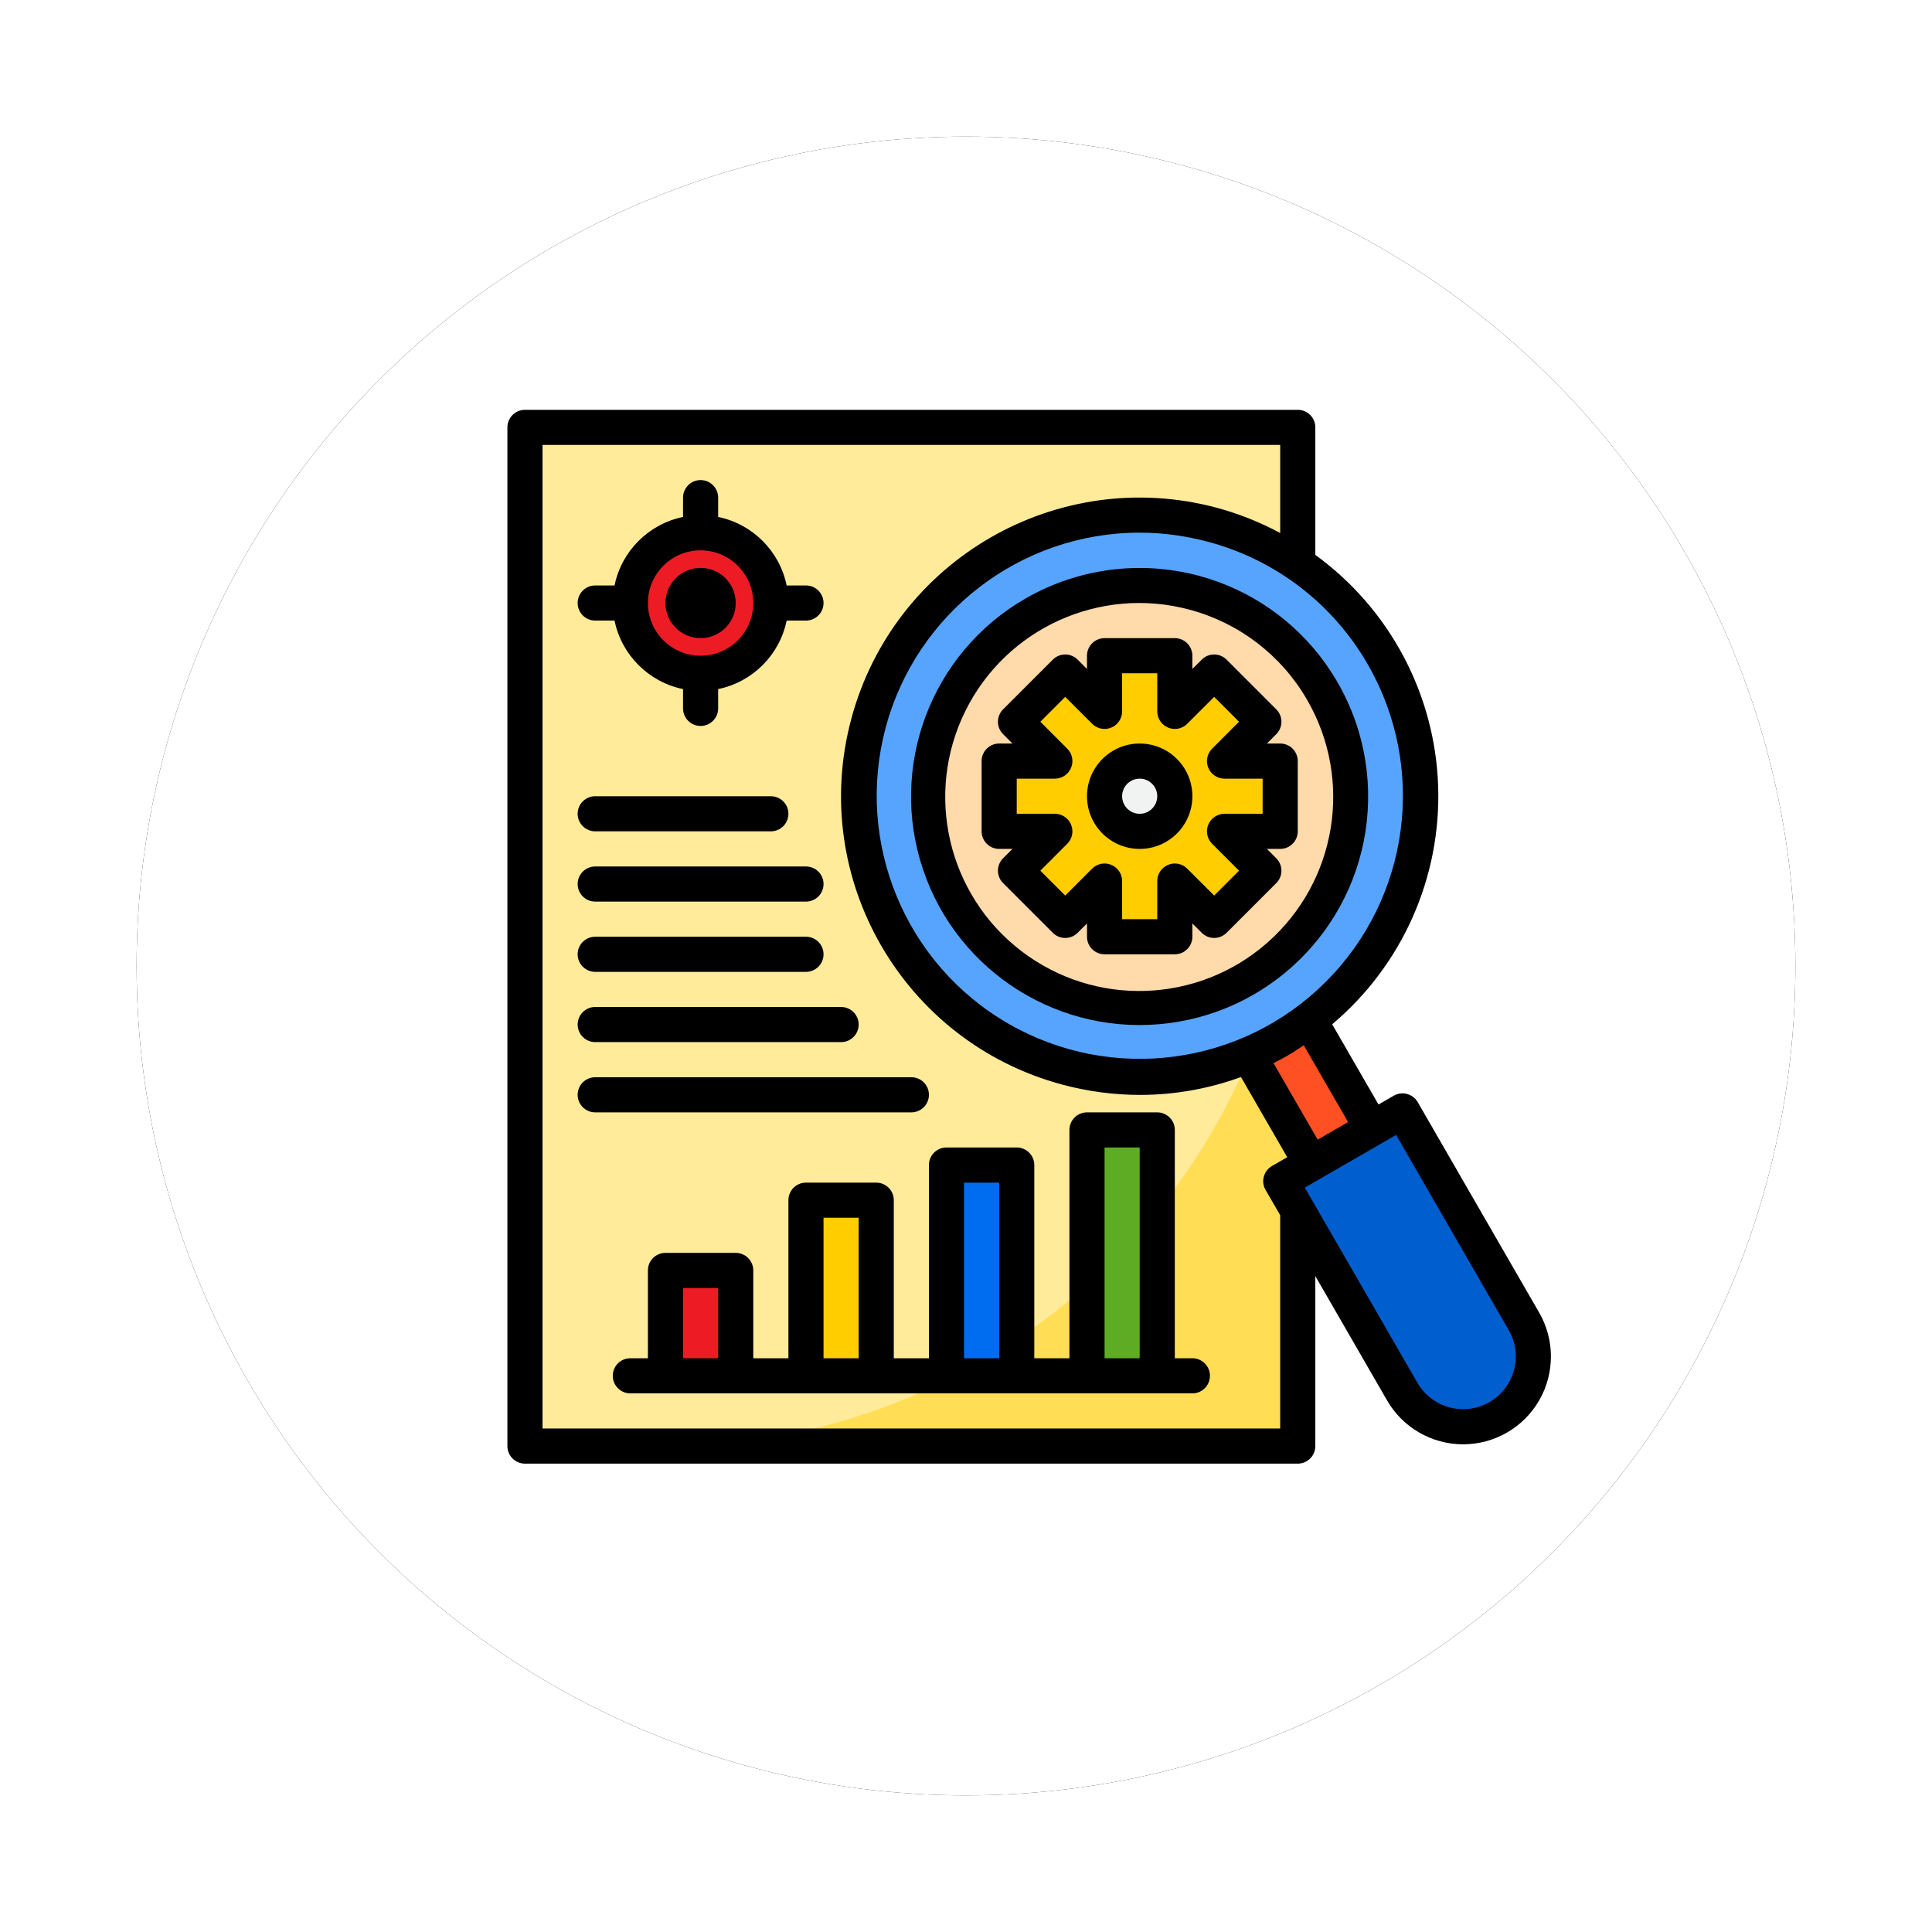 <?xml version="1.0" encoding="UTF-8"?>
<svg width="99px" height="99px" viewBox="0 0 99 99" version="1.1" xmlns="http://www.w3.org/2000/svg" xmlns:xlink="http://www.w3.org/1999/xlink">
    <!-- Generator: Sketch 52.3 (67297) - http://www.bohemiancoding.com/sketch -->
    <title>Group 14</title>
    <desc>Created with Sketch.</desc>
    <defs>
        <filter x="-18.8%" y="-18.8%" width="137.6%" height="137.6%" filterUnits="objectBoundingBox" id="filter-1">
            <feOffset dx="0" dy="2" in="SourceAlpha" result="shadowOffsetOuter1"></feOffset>
            <feGaussianBlur stdDeviation="2" in="shadowOffsetOuter1" result="shadowBlurOuter1"></feGaussianBlur>
            <feColorMatrix values="0 0 0 0 0   0 0 0 0 0   0 0 0 0 0  0 0 0 0.5 0" type="matrix" in="shadowBlurOuter1" result="shadowMatrixOuter1"></feColorMatrix>
            <feMerge>
                <feMergeNode in="shadowMatrixOuter1"></feMergeNode>
                <feMergeNode in="SourceGraphic"></feMergeNode>
            </feMerge>
        </filter>
        <circle id="path-2" cx="42.5" cy="42.5" r="42.5"></circle>
        <filter x="-7.1%" y="-7.1%" width="114.1%" height="114.1%" filterUnits="objectBoundingBox" id="filter-4">
            <feOffset dx="0" dy="0" in="SourceAlpha" result="shadowOffsetOuter1"></feOffset>
            <feGaussianBlur stdDeviation="2" in="shadowOffsetOuter1" result="shadowBlurOuter1"></feGaussianBlur>
            <feColorMatrix values="0 0 0 0 0   0 0 0 0 0   0 0 0 0 0  0 0 0 0.5 0" type="matrix" in="shadowBlurOuter1"></feColorMatrix>
        </filter>
        <filter x="-14.8%" y="-14.8%" width="129.6%" height="129.6%" filterUnits="objectBoundingBox" id="filter-5">
            <feOffset dx="0" dy="0" in="SourceAlpha" result="shadowOffsetOuter1"></feOffset>
            <feGaussianBlur stdDeviation="2" in="shadowOffsetOuter1" result="shadowBlurOuter1"></feGaussianBlur>
            <feColorMatrix values="0 0 0 0 0   0 0 0 0 0   0 0 0 0 0  0 0 0 0.5 0" type="matrix" in="shadowBlurOuter1" result="shadowMatrixOuter1"></feColorMatrix>
            <feMerge>
                <feMergeNode in="shadowMatrixOuter1"></feMergeNode>
                <feMergeNode in="SourceGraphic"></feMergeNode>
            </feMerge>
        </filter>
    </defs>
    <g id="Page-1" stroke="none" stroke-width="1" fill="none" fill-rule="evenodd">
        <g id="Artboard" transform="translate(-195, -99)">
            <g id="Group-14" transform="translate(202, 104)">
                <g id="Group-13">
                    <g id="Group-12">
                        <g id="Group-11">
                            <g id="Group-10">
                                <g id="Group-5">
                                    <g id="Group">
                                        <g id="Group-2" filter="url(#filter-1)">
                                            <mask id="mask-3" fill="white">
                                                <use xlink:href="#path-2"></use>
                                            </mask>
                                            <g id="Mask">
                                                <use fill="black" fill-opacity="1" filter="url(#filter-4)" xlink:href="#path-2"></use>
                                                <use fill="#FFFFFF" fill-rule="evenodd" xlink:href="#path-2"></use>
                                            </g>
                                        </g>
                                    </g>
                                </g>
                            </g>
                        </g>
                    </g>
                </g>
                <g id="preformance" filter="url(#filter-5)" transform="translate(19, 16)">
                    <polygon id="Path" fill="#FFEB99" points="0.9 0.9 40.5 0.9 40.5 53.1 0.9 53.1"></polygon>
                    <path d="M8.1,53.1 L40.5,53.1 L40.5,20.7 C40.5,38.594 25.994,53.1 8.1,53.1 Z" id="Path" fill="#FFDE55"></path>
                    <path d="M39.6,32.274 C32.712,36.248 23.907,33.886 19.932,26.999 C15.957,20.111 18.317,11.306 25.204,7.33 C32.091,3.354 40.897,5.714 44.874,12.6 C48.844,19.49 46.484,28.293 39.6,32.274 Z" id="Path" fill="#57A4FF"></path>
                    <path d="M37.8,29.151 C34.017,31.336 29.291,31.028 25.824,28.369 C22.358,25.71 20.835,21.225 21.965,17.005 C23.096,12.785 26.657,9.662 30.988,9.092 C35.319,8.521 39.567,10.617 41.751,14.4 C44.727,19.565 42.959,26.165 37.8,29.151 Z" id="Path" fill="#FFDAAA"></path>
                    <path d="M50.773,51.622 C52.494,50.628 53.084,48.426 52.09,46.705 L45.868,35.927 L44.309,36.827 L41.191,38.627 L39.632,39.527 L40.5,41.029 L45.855,50.305 C46.849,52.026 49.051,52.616 50.773,51.622 Z" id="Path" fill="#005ECE"></path>
                    <polygon id="Path" fill="#FFCD00" points="15.3 40.5 18.9 40.5 18.9 49.5 15.3 49.5"></polygon>
                    <polygon id="Path" fill="#ED1C24" points="8.1 44.1 11.7 44.1 11.7 49.5 8.1 49.5"></polygon>
                    <polygon id="Path" fill="#FFCD00" points="39.6 21.6 36.747 21.6 38.763 23.616 36.216 26.163 34.2 24.147 34.2 27 30.6 27 30.6 24.147 28.584 26.163 26.037 23.616 28.053 21.6 25.2 21.6 25.2 18 28.053 18 26.037 15.984 28.584 13.437 30.6 15.453 30.6 12.6 34.2 12.6 34.2 15.453 36.216 13.437 38.763 15.984 36.747 18 39.6 18"></polygon>
                    <circle id="Oval" fill="#F1F2F2" cx="32.4" cy="19.8" r="1.8"></circle>
                    <path d="M6.3,9.9 C6.3,11.888 7.912,13.5 9.9,13.5 C11.888,13.5 13.5,11.888 13.5,9.9 C13.5,7.912 11.888,6.3 9.9,6.3 C7.912,6.3 6.3,7.912 6.3,9.9 Z M9.9,9 C10.397,9 10.8,9.403 10.8,9.9 C10.8,10.397 10.397,10.8 9.9,10.8 C9.403,10.8 9,10.397 9,9.9 C9,9.403 9.403,9 9.9,9 Z" id="Shape" fill="#ED1C24" fill-rule="nonzero"></path>
                    <circle id="Oval" fill="#57A4FF" cx="9.9" cy="9.9" r="1"></circle>
                    <path d="M41.012,31.331 C40.11,32.017 39.125,32.586 38.08,33.024 L37.99,33.077 L41.194,38.627 L44.312,36.827 L41.108,31.277 L41.012,31.331 Z" id="Path" fill="#FF5023"></path>
                    <polygon id="Path" fill="#5EAC24" points="29.7 36.9 33.3 36.9 33.3 49.5 29.7 49.5"></polygon>
                    <polygon id="Path" fill="#006DF0" points="22.5 38.7 26.1 38.7 26.1 49.5 22.5 49.5"></polygon>
                    <path d="M26.55,9.668 C21.708,12.457 19.512,18.279 21.304,23.572 C23.097,28.864 28.379,32.153 33.919,31.426 C39.46,30.699 43.715,26.159 44.082,20.583 C44.448,15.007 40.824,9.949 35.427,8.503 C32.43,7.701 29.238,8.119 26.55,9.668 Z M40.973,14.85 C43.356,18.954 42.505,24.17 38.941,27.305 C35.378,30.439 30.096,30.617 26.329,27.73 C22.563,24.843 21.362,19.696 23.463,15.441 C25.563,11.185 30.379,9.008 34.961,10.242 C37.496,10.921 39.659,12.579 40.973,14.85 Z" id="Shape" fill="#000000" fill-rule="nonzero"></path>
                    <path d="M52.87,46.26 L46.647,35.476 C46.398,35.046 45.848,34.898 45.418,35.147 L44.638,35.597 L42.264,31.486 C45.859,28.459 47.861,23.946 47.693,19.249 C47.524,14.553 45.203,10.195 41.4,7.434 L41.4,0.9 C41.4,0.403 40.997,0 40.5,0 L0.9,0 C0.403,0 0,0.403 0,0.9 L0,53.1 C0,53.597 0.403,54 0.9,54 L40.5,54 C40.997,54 41.4,53.597 41.4,53.1 L41.4,44.389 L45.076,50.76 C45.879,52.152 47.365,53.01 48.973,53.01 C50.581,53.01 52.066,52.153 52.87,50.76 C53.674,49.368 53.674,47.652 52.87,46.26 Z M43.079,36.497 L42.3,36.947 L41.521,37.397 L39.256,33.475 C39.526,33.34 39.789,33.205 40.05,33.051 C40.311,32.897 40.557,32.728 40.808,32.563 L43.079,36.497 Z M44.091,13.05 C47.133,18.335 46.249,25.004 41.935,29.313 C37.621,33.623 30.952,34.501 25.67,31.454 C20.388,28.407 17.809,22.194 19.38,16.302 C20.95,10.41 26.281,6.306 32.378,6.294 C33.566,6.295 34.747,6.452 35.894,6.76 C39.357,7.678 42.308,9.943 44.091,13.05 Z M39.6,52.2 L1.8,52.2 L1.8,1.8 L39.6,1.8 L39.6,6.312 C38.572,5.76 37.485,5.327 36.36,5.021 C28.198,2.834 19.808,7.678 17.621,15.84 C15.434,24.002 20.278,32.392 28.44,34.579 C29.739,34.928 31.079,35.105 32.424,35.106 C34.187,35.104 35.935,34.794 37.59,34.19 L39.96,38.297 L39.181,38.747 C38.75,38.995 38.603,39.546 38.851,39.976 L39.6,41.27 L39.6,52.2 Z M51.581,49.204 C51.3,50.261 50.408,51.044 49.324,51.187 C48.239,51.329 47.176,50.804 46.631,49.855 L40.86,39.856 L45.54,37.157 L51.311,47.16 C51.67,47.778 51.767,48.514 51.581,49.204 Z" id="Shape" fill="#000000" fill-rule="nonzero"></path>
                    <path d="M35.1,48.6 L34.2,48.6 L34.2,36.9 C34.2,36.403 33.797,36 33.3,36 L29.7,36 C29.203,36 28.8,36.403 28.8,36.9 L28.8,48.6 L27,48.6 L27,38.7 C27,38.203 26.597,37.8 26.1,37.8 L22.5,37.8 C22.003,37.8 21.6,38.203 21.6,38.7 L21.6,48.6 L19.8,48.6 L19.8,40.5 C19.8,40.003 19.397,39.6 18.9,39.6 L15.3,39.6 C14.803,39.6 14.4,40.003 14.4,40.5 L14.4,48.6 L12.6,48.6 L12.6,44.1 C12.6,43.603 12.197,43.2 11.7,43.2 L8.1,43.2 C7.603,43.2 7.2,43.603 7.2,44.1 L7.2,48.6 L6.3,48.6 C5.803,48.6 5.4,49.003 5.4,49.5 C5.4,49.997 5.803,50.4 6.3,50.4 L35.1,50.4 C35.597,50.4 36,49.997 36,49.5 C36,49.003 35.597,48.6 35.1,48.6 Z M9,48.6 L9,45 L10.8,45 L10.8,48.6 L9,48.6 Z M16.2,48.6 L16.2,41.4 L18,41.4 L18,48.6 L16.2,48.6 Z M23.4,48.6 L23.4,39.6 L25.2,39.6 L25.2,48.6 L23.4,48.6 Z M30.6,48.6 L30.6,37.8 L32.4,37.8 L32.4,48.6 L30.6,48.6 Z" id="Shape" fill="#000000" fill-rule="nonzero"></path>
                    <path d="M34.2,11.7 L30.6,11.7 C30.103,11.7 29.7,12.103 29.7,12.6 L29.7,13.28 L29.22,12.801 C28.869,12.449 28.299,12.449 27.948,12.801 L25.401,15.348 C25.049,15.699 25.049,16.269 25.401,16.62 L25.88,17.1 L25.2,17.1 C24.703,17.1 24.3,17.503 24.3,18 L24.3,21.6 C24.3,22.097 24.703,22.5 25.2,22.5 L25.88,22.5 L25.401,22.98 C25.049,23.331 25.049,23.901 25.401,24.252 L27.948,26.799 C28.299,27.151 28.869,27.151 29.22,26.799 L29.7,26.32 L29.7,27 C29.7,27.497 30.103,27.9 30.6,27.9 L34.2,27.9 C34.697,27.9 35.1,27.497 35.1,27 L35.1,26.32 L35.58,26.799 C35.931,27.151 36.501,27.151 36.852,26.799 L39.399,24.252 C39.751,23.901 39.751,23.331 39.399,22.98 L38.92,22.5 L39.6,22.5 C40.097,22.5 40.5,22.097 40.5,21.6 L40.5,18 C40.5,17.503 40.097,17.1 39.6,17.1 L38.92,17.1 L39.399,16.62 C39.751,16.269 39.751,15.699 39.399,15.348 L36.852,12.801 C36.501,12.449 35.931,12.449 35.58,12.801 L35.1,13.28 L35.1,12.6 C35.1,12.103 34.697,11.7 34.2,11.7 Z M36.216,14.71 L37.49,15.984 L36.111,17.364 C35.853,17.621 35.776,18.008 35.916,18.344 C36.055,18.681 36.383,18.9 36.747,18.9 L38.7,18.9 L38.7,20.7 L36.747,20.7 C36.383,20.7 36.055,20.919 35.916,21.256 C35.776,21.592 35.853,21.979 36.111,22.236 L37.49,23.616 L36.216,24.89 L34.836,23.511 C34.579,23.253 34.192,23.176 33.856,23.316 C33.519,23.455 33.3,23.783 33.3,24.147 L33.3,26.1 L31.5,26.1 L31.5,24.147 C31.5,23.783 31.281,23.455 30.944,23.316 C30.608,23.176 30.221,23.253 29.964,23.511 L28.584,24.89 L27.31,23.616 L28.689,22.236 C28.947,21.979 29.024,21.592 28.884,21.256 C28.745,20.919 28.417,20.7 28.053,20.7 L26.1,20.7 L26.1,18.9 L28.053,18.9 C28.417,18.9 28.745,18.681 28.884,18.344 C29.024,18.008 28.947,17.621 28.689,17.364 L27.31,15.984 L28.584,14.71 L29.964,16.089 C30.221,16.347 30.608,16.424 30.944,16.284 C31.281,16.145 31.5,15.817 31.5,15.453 L31.5,13.5 L33.3,13.5 L33.3,15.453 C33.3,15.817 33.519,16.145 33.856,16.284 C34.192,16.424 34.579,16.347 34.836,16.089 L36.216,14.71 Z" id="Shape" fill="#000000" fill-rule="nonzero"></path>
                    <path d="M32.4,17.1 C30.909,17.1 29.7,18.309 29.7,19.8 C29.7,21.291 30.909,22.5 32.4,22.5 C33.891,22.5 35.1,21.291 35.1,19.8 C35.1,18.309 33.891,17.1 32.4,17.1 Z M32.4,20.7 C31.903,20.7 31.5,20.297 31.5,19.8 C31.5,19.303 31.903,18.9 32.4,18.9 C32.897,18.9 33.3,19.303 33.3,19.8 C33.3,20.297 32.897,20.7 32.4,20.7 Z" id="Shape" fill="#000000" fill-rule="nonzero"></path>
                    <path d="M4.5,10.8 L5.49,10.8 C5.854,12.566 7.234,13.946 9,14.31 L9,15.3 C9,15.797 9.403,16.2 9.9,16.2 C10.397,16.2 10.8,15.797 10.8,15.3 L10.8,14.31 C12.566,13.946 13.946,12.566 14.31,10.8 L15.3,10.8 C15.797,10.8 16.2,10.397 16.2,9.9 C16.2,9.403 15.797,9 15.3,9 L14.31,9 C13.946,7.234 12.566,5.854 10.8,5.49 L10.8,4.5 C10.8,4.003 10.397,3.6 9.9,3.6 C9.403,3.6 9,4.003 9,4.5 L9,5.49 C7.234,5.854 5.854,7.234 5.49,9 L4.5,9 C4.003,9 3.6,9.403 3.6,9.9 C3.6,10.397 4.003,10.8 4.5,10.8 Z M9.9,7.2 C11.391,7.2 12.6,8.409 12.6,9.9 C12.6,11.391 11.391,12.6 9.9,12.6 C8.409,12.6 7.2,11.391 7.2,9.9 C7.2,8.409 8.409,7.2 9.9,7.2 Z" id="Shape" fill="#000000" fill-rule="nonzero"></path>
                    <circle id="Oval" fill="#000000" cx="9.9" cy="9.9" r="1.8"></circle>
                    <path d="M4.5,21.6 L13.5,21.6 C13.997,21.6 14.4,21.197 14.4,20.7 C14.4,20.203 13.997,19.8 13.5,19.8 L4.5,19.8 C4.003,19.8 3.6,20.203 3.6,20.7 C3.6,21.197 4.003,21.6 4.5,21.6 Z" id="Path" fill="#000000"></path>
                    <path d="M4.5,25.2 L15.3,25.2 C15.797,25.2 16.2,24.797 16.2,24.3 C16.2,23.803 15.797,23.4 15.3,23.4 L4.5,23.4 C4.003,23.4 3.6,23.803 3.6,24.3 C3.6,24.797 4.003,25.2 4.5,25.2 Z" id="Path" fill="#000000"></path>
                    <path d="M4.5,28.8 L15.3,28.8 C15.797,28.8 16.2,28.397 16.2,27.9 C16.2,27.403 15.797,27 15.3,27 L4.5,27 C4.003,27 3.6,27.403 3.6,27.9 C3.6,28.397 4.003,28.8 4.5,28.8 Z" id="Path" fill="#000000"></path>
                    <path d="M4.5,32.4 L17.1,32.4 C17.597,32.4 18,31.997 18,31.5 C18,31.003 17.597,30.6 17.1,30.6 L4.5,30.6 C4.003,30.6 3.6,31.003 3.6,31.5 C3.6,31.997 4.003,32.4 4.5,32.4 Z" id="Path" fill="#000000"></path>
                    <path d="M21.6,35.1 C21.6,34.603 21.197,34.2 20.7,34.2 L4.5,34.2 C4.003,34.2 3.6,34.603 3.6,35.1 C3.6,35.597 4.003,36 4.5,36 L20.7,36 C21.197,36 21.6,35.597 21.6,35.1 Z" id="Path" fill="#000000"></path>
                </g>
            </g>
        </g>
    </g>
</svg>